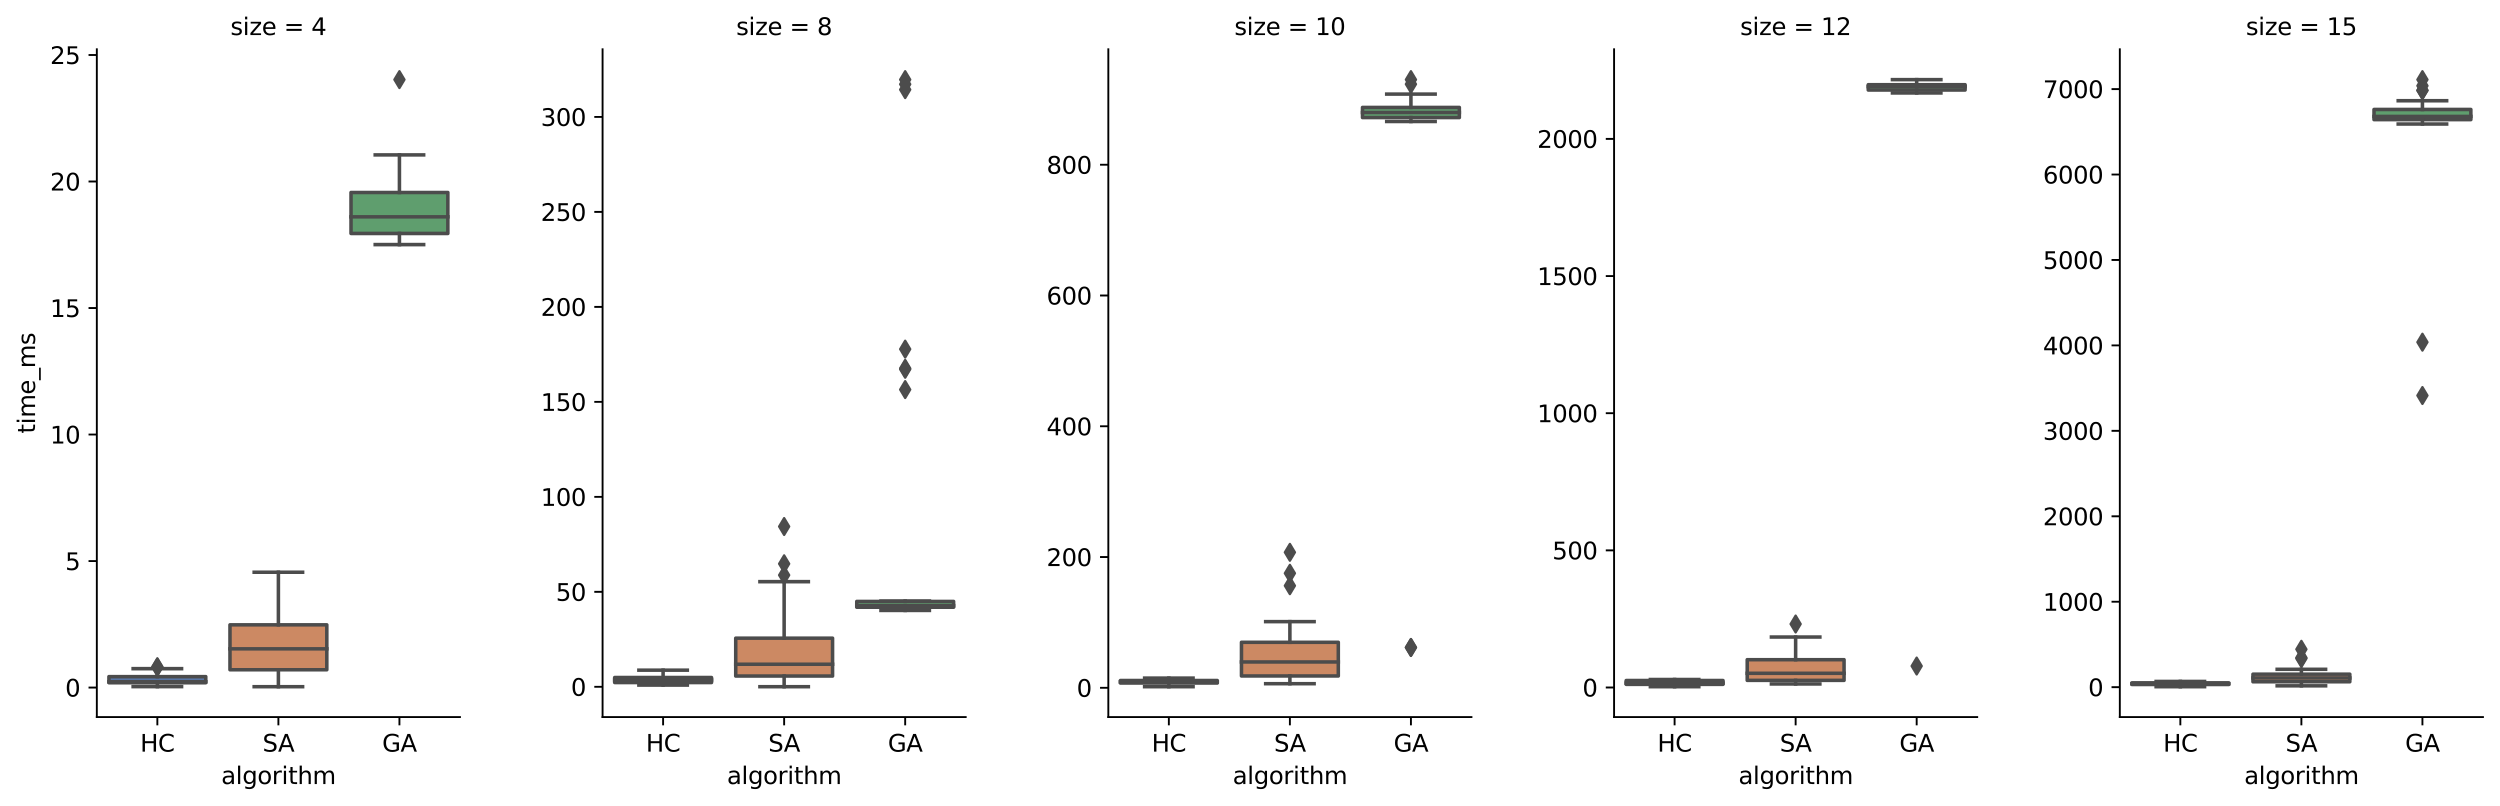 <?xml version="1.0" encoding="utf-8" standalone="no"?>
<!DOCTYPE svg PUBLIC "-//W3C//DTD SVG 1.1//EN"
  "http://www.w3.org/Graphics/SVG/1.1/DTD/svg11.dtd">
<svg xmlns:xlink="http://www.w3.org/1999/xlink" width="1055.483pt" height="340.293pt" viewBox="0 0 1055.483 340.293" xmlns="http://www.w3.org/2000/svg" version="1.1">
 <defs>
  <style type="text/css">*{stroke-linejoin: round; stroke-linecap: butt}</style>
 </defs>
 <g id="figure_1">
  <g id="patch_1">
   <path d="M 0 340.293 
L 1055.483 340.293 
L 1055.483 0 
L 0 0 
z
" style="fill: #ffffff"/>
  </g>
  <g id="axes_1">
   <g id="patch_2">
    <path d="M 40.881 302.737 
L 194.188 302.737 
L 194.188 20.798 
L 40.881 20.798 
z
" style="fill: #ffffff"/>
   </g>
   <g id="patch_3">
    <path d="M 45.991 288.242 
L 86.873 288.242 
L 86.873 285.663 
L 45.991 285.663 
L 45.991 288.242 
z
" clip-path="url(#p04e25e51b3)" style="fill: #5875a4; stroke: #4c4c4c; stroke-width: 1.5; stroke-linejoin: miter"/>
   </g>
   <g id="patch_4">
    <path d="M 97.094 282.771 
L 137.976 282.771 
L 137.976 263.803 
L 97.094 263.803 
L 97.094 282.771 
z
" clip-path="url(#p04e25e51b3)" style="fill: #cc8963; stroke: #4c4c4c; stroke-width: 1.5; stroke-linejoin: miter"/>
   </g>
   <g id="patch_5">
    <path d="M 148.196 98.567 
L 189.078 98.567 
L 189.078 81.264 
L 148.196 81.264 
L 148.196 98.567 
z
" clip-path="url(#p04e25e51b3)" style="fill: #5f9e6e; stroke: #4c4c4c; stroke-width: 1.5; stroke-linejoin: miter"/>
   </g>
   <g id="matplotlib.axis_1">
    <g id="xtick_1">
     <g id="line2d_1">
      <defs>
       <path id="m4a307d9421" d="M 0 0 
L 0 3.5 
" style="stroke: #000000; stroke-width: 0.8"/>
      </defs>
      <g>
       <use xlink:href="#m4a307d9421" x="66.432" y="302.737" style="stroke: #000000; stroke-width: 0.8"/>
      </g>
     </g>
     <g id="text_1">
      <!-- HC -->
      <g transform="translate(59.181 317.336)scale(0.1 -0.1)">
       <defs>
        <path id="DejaVuSans-48" d="M 628 4666 
L 1259 4666 
L 1259 2753 
L 3553 2753 
L 3553 4666 
L 4184 4666 
L 4184 0 
L 3553 0 
L 3553 2222 
L 1259 2222 
L 1259 0 
L 628 0 
L 628 4666 
z
" transform="scale(0.016)"/>
        <path id="DejaVuSans-43" d="M 4122 4306 
L 4122 3641 
Q 3803 3938 3442 4084 
Q 3081 4231 2675 4231 
Q 1875 4231 1450 3742 
Q 1025 3253 1025 2328 
Q 1025 1406 1450 917 
Q 1875 428 2675 428 
Q 3081 428 3442 575 
Q 3803 722 4122 1019 
L 4122 359 
Q 3791 134 3420 21 
Q 3050 -91 2638 -91 
Q 1578 -91 968 557 
Q 359 1206 359 2328 
Q 359 3453 968 4101 
Q 1578 4750 2638 4750 
Q 3056 4750 3426 4639 
Q 3797 4528 4122 4306 
z
" transform="scale(0.016)"/>
       </defs>
       <use xlink:href="#DejaVuSans-48"/>
       <use xlink:href="#DejaVuSans-43" x="75.195"/>
      </g>
     </g>
    </g>
    <g id="xtick_2">
     <g id="line2d_2">
      <g>
       <use xlink:href="#m4a307d9421" x="117.535" y="302.737" style="stroke: #000000; stroke-width: 0.8"/>
      </g>
     </g>
     <g id="text_2">
      <!-- SA -->
      <g transform="translate(110.847 317.336)scale(0.1 -0.1)">
       <defs>
        <path id="DejaVuSans-53" d="M 3425 4513 
L 3425 3897 
Q 3066 4069 2747 4153 
Q 2428 4238 2131 4238 
Q 1616 4238 1336 4038 
Q 1056 3838 1056 3469 
Q 1056 3159 1242 3001 
Q 1428 2844 1947 2747 
L 2328 2669 
Q 3034 2534 3370 2195 
Q 3706 1856 3706 1288 
Q 3706 609 3251 259 
Q 2797 -91 1919 -91 
Q 1588 -91 1214 -16 
Q 841 59 441 206 
L 441 856 
Q 825 641 1194 531 
Q 1563 422 1919 422 
Q 2459 422 2753 634 
Q 3047 847 3047 1241 
Q 3047 1584 2836 1778 
Q 2625 1972 2144 2069 
L 1759 2144 
Q 1053 2284 737 2584 
Q 422 2884 422 3419 
Q 422 4038 858 4394 
Q 1294 4750 2059 4750 
Q 2388 4750 2728 4690 
Q 3069 4631 3425 4513 
z
" transform="scale(0.016)"/>
        <path id="DejaVuSans-41" d="M 2188 4044 
L 1331 1722 
L 3047 1722 
L 2188 4044 
z
M 1831 4666 
L 2547 4666 
L 4325 0 
L 3669 0 
L 3244 1197 
L 1141 1197 
L 716 0 
L 50 0 
L 1831 4666 
z
" transform="scale(0.016)"/>
       </defs>
       <use xlink:href="#DejaVuSans-53"/>
       <use xlink:href="#DejaVuSans-41" x="65.352"/>
      </g>
     </g>
    </g>
    <g id="xtick_3">
     <g id="line2d_3">
      <g>
       <use xlink:href="#m4a307d9421" x="168.637" y="302.737" style="stroke: #000000; stroke-width: 0.8"/>
      </g>
     </g>
     <g id="text_3">
      <!-- GA -->
      <g transform="translate(161.343 317.336)scale(0.1 -0.1)">
       <defs>
        <path id="DejaVuSans-47" d="M 3809 666 
L 3809 1919 
L 2778 1919 
L 2778 2438 
L 4434 2438 
L 4434 434 
Q 4069 175 3628 42 
Q 3188 -91 2688 -91 
Q 1594 -91 976 548 
Q 359 1188 359 2328 
Q 359 3472 976 4111 
Q 1594 4750 2688 4750 
Q 3144 4750 3555 4637 
Q 3966 4525 4313 4306 
L 4313 3634 
Q 3963 3931 3569 4081 
Q 3175 4231 2741 4231 
Q 1884 4231 1454 3753 
Q 1025 3275 1025 2328 
Q 1025 1384 1454 906 
Q 1884 428 2741 428 
Q 3075 428 3337 486 
Q 3600 544 3809 666 
z
" transform="scale(0.016)"/>
       </defs>
       <use xlink:href="#DejaVuSans-47"/>
       <use xlink:href="#DejaVuSans-41" x="77.49"/>
      </g>
     </g>
    </g>
    <g id="text_4">
     <!-- algorithm -->
     <g transform="translate(93.404 331.014)scale(0.1 -0.1)">
      <defs>
       <path id="DejaVuSans-61" d="M 2194 1759 
Q 1497 1759 1228 1600 
Q 959 1441 959 1056 
Q 959 750 1161 570 
Q 1363 391 1709 391 
Q 2188 391 2477 730 
Q 2766 1069 2766 1631 
L 2766 1759 
L 2194 1759 
z
M 3341 1997 
L 3341 0 
L 2766 0 
L 2766 531 
Q 2569 213 2275 61 
Q 1981 -91 1556 -91 
Q 1019 -91 701 211 
Q 384 513 384 1019 
Q 384 1609 779 1909 
Q 1175 2209 1959 2209 
L 2766 2209 
L 2766 2266 
Q 2766 2663 2505 2880 
Q 2244 3097 1772 3097 
Q 1472 3097 1187 3025 
Q 903 2953 641 2809 
L 641 3341 
Q 956 3463 1253 3523 
Q 1550 3584 1831 3584 
Q 2591 3584 2966 3190 
Q 3341 2797 3341 1997 
z
" transform="scale(0.016)"/>
       <path id="DejaVuSans-6c" d="M 603 4863 
L 1178 4863 
L 1178 0 
L 603 0 
L 603 4863 
z
" transform="scale(0.016)"/>
       <path id="DejaVuSans-67" d="M 2906 1791 
Q 2906 2416 2648 2759 
Q 2391 3103 1925 3103 
Q 1463 3103 1205 2759 
Q 947 2416 947 1791 
Q 947 1169 1205 825 
Q 1463 481 1925 481 
Q 2391 481 2648 825 
Q 2906 1169 2906 1791 
z
M 3481 434 
Q 3481 -459 3084 -895 
Q 2688 -1331 1869 -1331 
Q 1566 -1331 1297 -1286 
Q 1028 -1241 775 -1147 
L 775 -588 
Q 1028 -725 1275 -790 
Q 1522 -856 1778 -856 
Q 2344 -856 2625 -561 
Q 2906 -266 2906 331 
L 2906 616 
Q 2728 306 2450 153 
Q 2172 0 1784 0 
Q 1141 0 747 490 
Q 353 981 353 1791 
Q 353 2603 747 3093 
Q 1141 3584 1784 3584 
Q 2172 3584 2450 3431 
Q 2728 3278 2906 2969 
L 2906 3500 
L 3481 3500 
L 3481 434 
z
" transform="scale(0.016)"/>
       <path id="DejaVuSans-6f" d="M 1959 3097 
Q 1497 3097 1228 2736 
Q 959 2375 959 1747 
Q 959 1119 1226 758 
Q 1494 397 1959 397 
Q 2419 397 2687 759 
Q 2956 1122 2956 1747 
Q 2956 2369 2687 2733 
Q 2419 3097 1959 3097 
z
M 1959 3584 
Q 2709 3584 3137 3096 
Q 3566 2609 3566 1747 
Q 3566 888 3137 398 
Q 2709 -91 1959 -91 
Q 1206 -91 779 398 
Q 353 888 353 1747 
Q 353 2609 779 3096 
Q 1206 3584 1959 3584 
z
" transform="scale(0.016)"/>
       <path id="DejaVuSans-72" d="M 2631 2963 
Q 2534 3019 2420 3045 
Q 2306 3072 2169 3072 
Q 1681 3072 1420 2755 
Q 1159 2438 1159 1844 
L 1159 0 
L 581 0 
L 581 3500 
L 1159 3500 
L 1159 2956 
Q 1341 3275 1631 3429 
Q 1922 3584 2338 3584 
Q 2397 3584 2469 3576 
Q 2541 3569 2628 3553 
L 2631 2963 
z
" transform="scale(0.016)"/>
       <path id="DejaVuSans-69" d="M 603 3500 
L 1178 3500 
L 1178 0 
L 603 0 
L 603 3500 
z
M 603 4863 
L 1178 4863 
L 1178 4134 
L 603 4134 
L 603 4863 
z
" transform="scale(0.016)"/>
       <path id="DejaVuSans-74" d="M 1172 4494 
L 1172 3500 
L 2356 3500 
L 2356 3053 
L 1172 3053 
L 1172 1153 
Q 1172 725 1289 603 
Q 1406 481 1766 481 
L 2356 481 
L 2356 0 
L 1766 0 
Q 1100 0 847 248 
Q 594 497 594 1153 
L 594 3053 
L 172 3053 
L 172 3500 
L 594 3500 
L 594 4494 
L 1172 4494 
z
" transform="scale(0.016)"/>
       <path id="DejaVuSans-68" d="M 3513 2113 
L 3513 0 
L 2938 0 
L 2938 2094 
Q 2938 2591 2744 2837 
Q 2550 3084 2163 3084 
Q 1697 3084 1428 2787 
Q 1159 2491 1159 1978 
L 1159 0 
L 581 0 
L 581 4863 
L 1159 4863 
L 1159 2956 
Q 1366 3272 1645 3428 
Q 1925 3584 2291 3584 
Q 2894 3584 3203 3211 
Q 3513 2838 3513 2113 
z
" transform="scale(0.016)"/>
       <path id="DejaVuSans-6d" d="M 3328 2828 
Q 3544 3216 3844 3400 
Q 4144 3584 4550 3584 
Q 5097 3584 5394 3201 
Q 5691 2819 5691 2113 
L 5691 0 
L 5113 0 
L 5113 2094 
Q 5113 2597 4934 2840 
Q 4756 3084 4391 3084 
Q 3944 3084 3684 2787 
Q 3425 2491 3425 1978 
L 3425 0 
L 2847 0 
L 2847 2094 
Q 2847 2600 2669 2842 
Q 2491 3084 2119 3084 
Q 1678 3084 1418 2786 
Q 1159 2488 1159 1978 
L 1159 0 
L 581 0 
L 581 3500 
L 1159 3500 
L 1159 2956 
Q 1356 3278 1631 3431 
Q 1906 3584 2284 3584 
Q 2666 3584 2933 3390 
Q 3200 3197 3328 2828 
z
" transform="scale(0.016)"/>
      </defs>
      <use xlink:href="#DejaVuSans-61"/>
      <use xlink:href="#DejaVuSans-6c" x="61.279"/>
      <use xlink:href="#DejaVuSans-67" x="89.062"/>
      <use xlink:href="#DejaVuSans-6f" x="152.539"/>
      <use xlink:href="#DejaVuSans-72" x="213.721"/>
      <use xlink:href="#DejaVuSans-69" x="254.834"/>
      <use xlink:href="#DejaVuSans-74" x="282.617"/>
      <use xlink:href="#DejaVuSans-68" x="321.826"/>
      <use xlink:href="#DejaVuSans-6d" x="385.205"/>
     </g>
    </g>
   </g>
   <g id="matplotlib.axis_2">
    <g id="ytick_1">
     <g id="line2d_4">
      <defs>
       <path id="m617f94c089" d="M 0 0 
L -3.5 0 
" style="stroke: #000000; stroke-width: 0.8"/>
      </defs>
      <g>
       <use xlink:href="#m617f94c089" x="40.881" y="290.29" style="stroke: #000000; stroke-width: 0.8"/>
      </g>
     </g>
     <g id="text_5">
      <!-- 0 -->
      <g transform="translate(27.519 294.09)scale(0.1 -0.1)">
       <defs>
        <path id="DejaVuSans-30" d="M 2034 4250 
Q 1547 4250 1301 3770 
Q 1056 3291 1056 2328 
Q 1056 1369 1301 889 
Q 1547 409 2034 409 
Q 2525 409 2770 889 
Q 3016 1369 3016 2328 
Q 3016 3291 2770 3770 
Q 2525 4250 2034 4250 
z
M 2034 4750 
Q 2819 4750 3233 4129 
Q 3647 3509 3647 2328 
Q 3647 1150 3233 529 
Q 2819 -91 2034 -91 
Q 1250 -91 836 529 
Q 422 1150 422 2328 
Q 422 3509 836 4129 
Q 1250 4750 2034 4750 
z
" transform="scale(0.016)"/>
       </defs>
       <use xlink:href="#DejaVuSans-30"/>
      </g>
     </g>
    </g>
    <g id="ytick_2">
     <g id="line2d_5">
      <g>
       <use xlink:href="#m617f94c089" x="40.881" y="236.877" style="stroke: #000000; stroke-width: 0.8"/>
      </g>
     </g>
     <g id="text_6">
      <!-- 5 -->
      <g transform="translate(27.519 240.676)scale(0.1 -0.1)">
       <defs>
        <path id="DejaVuSans-35" d="M 691 4666 
L 3169 4666 
L 3169 4134 
L 1269 4134 
L 1269 2991 
Q 1406 3038 1543 3061 
Q 1681 3084 1819 3084 
Q 2600 3084 3056 2656 
Q 3513 2228 3513 1497 
Q 3513 744 3044 326 
Q 2575 -91 1722 -91 
Q 1428 -91 1123 -41 
Q 819 9 494 109 
L 494 744 
Q 775 591 1075 516 
Q 1375 441 1709 441 
Q 2250 441 2565 725 
Q 2881 1009 2881 1497 
Q 2881 1984 2565 2268 
Q 2250 2553 1709 2553 
Q 1456 2553 1204 2497 
Q 953 2441 691 2322 
L 691 4666 
z
" transform="scale(0.016)"/>
       </defs>
       <use xlink:href="#DejaVuSans-35"/>
      </g>
     </g>
    </g>
    <g id="ytick_3">
     <g id="line2d_6">
      <g>
       <use xlink:href="#m617f94c089" x="40.881" y="183.463" style="stroke: #000000; stroke-width: 0.8"/>
      </g>
     </g>
     <g id="text_7">
      <!-- 10 -->
      <g transform="translate(21.156 187.262)scale(0.1 -0.1)">
       <defs>
        <path id="DejaVuSans-31" d="M 794 531 
L 1825 531 
L 1825 4091 
L 703 3866 
L 703 4441 
L 1819 4666 
L 2450 4666 
L 2450 531 
L 3481 531 
L 3481 0 
L 794 0 
L 794 531 
z
" transform="scale(0.016)"/>
       </defs>
       <use xlink:href="#DejaVuSans-31"/>
       <use xlink:href="#DejaVuSans-30" x="63.623"/>
      </g>
     </g>
    </g>
    <g id="ytick_4">
     <g id="line2d_7">
      <g>
       <use xlink:href="#m617f94c089" x="40.881" y="130.049" style="stroke: #000000; stroke-width: 0.8"/>
      </g>
     </g>
     <g id="text_8">
      <!-- 15 -->
      <g transform="translate(21.156 133.848)scale(0.1 -0.1)">
       <use xlink:href="#DejaVuSans-31"/>
       <use xlink:href="#DejaVuSans-35" x="63.623"/>
      </g>
     </g>
    </g>
    <g id="ytick_5">
     <g id="line2d_8">
      <g>
       <use xlink:href="#m617f94c089" x="40.881" y="76.635" style="stroke: #000000; stroke-width: 0.8"/>
      </g>
     </g>
     <g id="text_9">
      <!-- 20 -->
      <g transform="translate(21.156 80.434)scale(0.1 -0.1)">
       <defs>
        <path id="DejaVuSans-32" d="M 1228 531 
L 3431 531 
L 3431 0 
L 469 0 
L 469 531 
Q 828 903 1448 1529 
Q 2069 2156 2228 2338 
Q 2531 2678 2651 2914 
Q 2772 3150 2772 3378 
Q 2772 3750 2511 3984 
Q 2250 4219 1831 4219 
Q 1534 4219 1204 4116 
Q 875 4013 500 3803 
L 500 4441 
Q 881 4594 1212 4672 
Q 1544 4750 1819 4750 
Q 2544 4750 2975 4387 
Q 3406 4025 3406 3419 
Q 3406 3131 3298 2873 
Q 3191 2616 2906 2266 
Q 2828 2175 2409 1742 
Q 1991 1309 1228 531 
z
" transform="scale(0.016)"/>
       </defs>
       <use xlink:href="#DejaVuSans-32"/>
       <use xlink:href="#DejaVuSans-30" x="63.623"/>
      </g>
     </g>
    </g>
    <g id="ytick_6">
     <g id="line2d_9">
      <g>
       <use xlink:href="#m617f94c089" x="40.881" y="23.221" style="stroke: #000000; stroke-width: 0.8"/>
      </g>
     </g>
     <g id="text_10">
      <!-- 25 -->
      <g transform="translate(21.156 27.021)scale(0.1 -0.1)">
       <use xlink:href="#DejaVuSans-32"/>
       <use xlink:href="#DejaVuSans-35" x="63.623"/>
      </g>
     </g>
    </g>
    <g id="text_11">
     <!-- time_ms -->
     <g transform="translate(14.798 183.039)rotate(-90)scale(0.1 -0.1)">
      <defs>
       <path id="DejaVuSans-65" d="M 3597 1894 
L 3597 1613 
L 953 1613 
Q 991 1019 1311 708 
Q 1631 397 2203 397 
Q 2534 397 2845 478 
Q 3156 559 3463 722 
L 3463 178 
Q 3153 47 2828 -22 
Q 2503 -91 2169 -91 
Q 1331 -91 842 396 
Q 353 884 353 1716 
Q 353 2575 817 3079 
Q 1281 3584 2069 3584 
Q 2775 3584 3186 3129 
Q 3597 2675 3597 1894 
z
M 3022 2063 
Q 3016 2534 2758 2815 
Q 2500 3097 2075 3097 
Q 1594 3097 1305 2825 
Q 1016 2553 972 2059 
L 3022 2063 
z
" transform="scale(0.016)"/>
       <path id="DejaVuSans-5f" d="M 3263 -1063 
L 3263 -1509 
L -63 -1509 
L -63 -1063 
L 3263 -1063 
z
" transform="scale(0.016)"/>
       <path id="DejaVuSans-73" d="M 2834 3397 
L 2834 2853 
Q 2591 2978 2328 3040 
Q 2066 3103 1784 3103 
Q 1356 3103 1142 2972 
Q 928 2841 928 2578 
Q 928 2378 1081 2264 
Q 1234 2150 1697 2047 
L 1894 2003 
Q 2506 1872 2764 1633 
Q 3022 1394 3022 966 
Q 3022 478 2636 193 
Q 2250 -91 1575 -91 
Q 1294 -91 989 -36 
Q 684 19 347 128 
L 347 722 
Q 666 556 975 473 
Q 1284 391 1588 391 
Q 1994 391 2212 530 
Q 2431 669 2431 922 
Q 2431 1156 2273 1281 
Q 2116 1406 1581 1522 
L 1381 1569 
Q 847 1681 609 1914 
Q 372 2147 372 2553 
Q 372 3047 722 3315 
Q 1072 3584 1716 3584 
Q 2034 3584 2315 3537 
Q 2597 3491 2834 3397 
z
" transform="scale(0.016)"/>
      </defs>
      <use xlink:href="#DejaVuSans-74"/>
      <use xlink:href="#DejaVuSans-69" x="39.209"/>
      <use xlink:href="#DejaVuSans-6d" x="66.992"/>
      <use xlink:href="#DejaVuSans-65" x="164.404"/>
      <use xlink:href="#DejaVuSans-5f" x="225.928"/>
      <use xlink:href="#DejaVuSans-6d" x="275.928"/>
      <use xlink:href="#DejaVuSans-73" x="373.34"/>
     </g>
    </g>
   </g>
   <g id="line2d_10">
    <path d="M 66.432 288.242 
L 66.432 289.881 
" clip-path="url(#p04e25e51b3)" style="fill: none; stroke: #4c4c4c; stroke-width: 1.5; stroke-linecap: square"/>
   </g>
   <g id="line2d_11">
    <path d="M 66.432 285.663 
L 66.432 282.31 
" clip-path="url(#p04e25e51b3)" style="fill: none; stroke: #4c4c4c; stroke-width: 1.5; stroke-linecap: square"/>
   </g>
   <g id="line2d_12">
    <path d="M 56.212 289.881 
L 76.653 289.881 
" clip-path="url(#p04e25e51b3)" style="fill: none; stroke: #4c4c4c; stroke-width: 1.5; stroke-linecap: square"/>
   </g>
   <g id="line2d_13">
    <path d="M 56.212 282.31 
L 76.653 282.31 
" clip-path="url(#p04e25e51b3)" style="fill: none; stroke: #4c4c4c; stroke-width: 1.5; stroke-linecap: square"/>
   </g>
   <g id="line2d_14">
    <defs>
     <path id="m364dc4059c" d="M -0 3.536 
L 2.121 0 
L -0 -3.536 
L -2.121 -0 
z
" style="stroke: #4c4c4c; stroke-linejoin: miter"/>
    </defs>
    <g clip-path="url(#p04e25e51b3)">
     <use xlink:href="#m364dc4059c" x="66.432" y="281.691" style="fill: #4c4c4c; stroke: #4c4c4c; stroke-linejoin: miter"/>
     <use xlink:href="#m364dc4059c" x="66.432" y="281.483" style="fill: #4c4c4c; stroke: #4c4c4c; stroke-linejoin: miter"/>
    </g>
   </g>
   <g id="line2d_15">
    <path d="M 117.535 282.771 
L 117.535 289.922 
" clip-path="url(#p04e25e51b3)" style="fill: none; stroke: #4c4c4c; stroke-width: 1.5; stroke-linecap: square"/>
   </g>
   <g id="line2d_16">
    <path d="M 117.535 263.803 
L 117.535 241.599 
" clip-path="url(#p04e25e51b3)" style="fill: none; stroke: #4c4c4c; stroke-width: 1.5; stroke-linecap: square"/>
   </g>
   <g id="line2d_17">
    <path d="M 107.314 289.922 
L 127.755 289.922 
" clip-path="url(#p04e25e51b3)" style="fill: none; stroke: #4c4c4c; stroke-width: 1.5; stroke-linecap: square"/>
   </g>
   <g id="line2d_18">
    <path d="M 107.314 241.599 
L 127.755 241.599 
" clip-path="url(#p04e25e51b3)" style="fill: none; stroke: #4c4c4c; stroke-width: 1.5; stroke-linecap: square"/>
   </g>
   <g id="line2d_19"/>
   <g id="line2d_20">
    <path d="M 168.637 98.567 
L 168.637 103.273 
" clip-path="url(#p04e25e51b3)" style="fill: none; stroke: #4c4c4c; stroke-width: 1.5; stroke-linecap: square"/>
   </g>
   <g id="line2d_21">
    <path d="M 168.637 81.264 
L 168.637 65.406 
" clip-path="url(#p04e25e51b3)" style="fill: none; stroke: #4c4c4c; stroke-width: 1.5; stroke-linecap: square"/>
   </g>
   <g id="line2d_22">
    <path d="M 158.417 103.273 
L 178.858 103.273 
" clip-path="url(#p04e25e51b3)" style="fill: none; stroke: #4c4c4c; stroke-width: 1.5; stroke-linecap: square"/>
   </g>
   <g id="line2d_23">
    <path d="M 158.417 65.406 
L 178.858 65.406 
" clip-path="url(#p04e25e51b3)" style="fill: none; stroke: #4c4c4c; stroke-width: 1.5; stroke-linecap: square"/>
   </g>
   <g id="line2d_24">
    <g clip-path="url(#p04e25e51b3)">
     <use xlink:href="#m364dc4059c" x="168.637" y="33.614" style="fill: #4c4c4c; stroke: #4c4c4c; stroke-linejoin: miter"/>
    </g>
   </g>
   <g id="line2d_25">
    <path d="M 45.991 287.841 
L 86.873 287.841 
" clip-path="url(#p04e25e51b3)" style="fill: none; stroke: #4c4c4c; stroke-width: 1.5; stroke-linecap: square"/>
   </g>
   <g id="line2d_26">
    <path d="M 97.094 273.93 
L 137.976 273.93 
" clip-path="url(#p04e25e51b3)" style="fill: none; stroke: #4c4c4c; stroke-width: 1.5; stroke-linecap: square"/>
   </g>
   <g id="line2d_27">
    <path d="M 148.196 91.546 
L 189.078 91.546 
" clip-path="url(#p04e25e51b3)" style="fill: none; stroke: #4c4c4c; stroke-width: 1.5; stroke-linecap: square"/>
   </g>
   <g id="patch_6">
    <path d="M 40.881 302.737 
L 40.881 20.798 
" style="fill: none; stroke: #000000; stroke-width: 0.8; stroke-linejoin: miter; stroke-linecap: square"/>
   </g>
   <g id="patch_7">
    <path d="M 40.881 302.737 
L 194.188 302.737 
" style="fill: none; stroke: #000000; stroke-width: 0.8; stroke-linejoin: miter; stroke-linecap: square"/>
   </g>
   <g id="text_12">
    <!-- size = 4 -->
    <g transform="translate(97.291 14.798)scale(0.1 -0.1)">
     <defs>
      <path id="DejaVuSans-7a" d="M 353 3500 
L 3084 3500 
L 3084 2975 
L 922 459 
L 3084 459 
L 3084 0 
L 275 0 
L 275 525 
L 2438 3041 
L 353 3041 
L 353 3500 
z
" transform="scale(0.016)"/>
      <path id="DejaVuSans-20" transform="scale(0.016)"/>
      <path id="DejaVuSans-3d" d="M 678 2906 
L 4684 2906 
L 4684 2381 
L 678 2381 
L 678 2906 
z
M 678 1631 
L 4684 1631 
L 4684 1100 
L 678 1100 
L 678 1631 
z
" transform="scale(0.016)"/>
      <path id="DejaVuSans-34" d="M 2419 4116 
L 825 1625 
L 2419 1625 
L 2419 4116 
z
M 2253 4666 
L 3047 4666 
L 3047 1625 
L 3713 1625 
L 3713 1100 
L 3047 1100 
L 3047 0 
L 2419 0 
L 2419 1100 
L 313 1100 
L 313 1709 
L 2253 4666 
z
" transform="scale(0.016)"/>
     </defs>
     <use xlink:href="#DejaVuSans-73"/>
     <use xlink:href="#DejaVuSans-69" x="52.1"/>
     <use xlink:href="#DejaVuSans-7a" x="79.883"/>
     <use xlink:href="#DejaVuSans-65" x="132.373"/>
     <use xlink:href="#DejaVuSans-20" x="193.896"/>
     <use xlink:href="#DejaVuSans-3d" x="225.684"/>
     <use xlink:href="#DejaVuSans-20" x="309.473"/>
     <use xlink:href="#DejaVuSans-34" x="341.26"/>
    </g>
   </g>
  </g>
  <g id="axes_2">
   <g id="patch_8">
    <path d="M 254.405 302.737 
L 407.712 302.737 
L 407.712 20.798 
L 254.405 20.798 
z
" style="fill: #ffffff"/>
   </g>
   <g id="patch_9">
    <path d="M 259.515 288.16 
L 300.397 288.16 
L 300.397 286.049 
L 259.515 286.049 
L 259.515 288.16 
z
" clip-path="url(#p56a517e144)" style="fill: #5875a4; stroke: #4c4c4c; stroke-width: 1.5; stroke-linejoin: miter"/>
   </g>
   <g id="patch_10">
    <path d="M 310.618 285.425 
L 351.499 285.425 
L 351.499 269.437 
L 310.618 269.437 
L 310.618 285.425 
z
" clip-path="url(#p56a517e144)" style="fill: #cc8963; stroke: #4c4c4c; stroke-width: 1.5; stroke-linejoin: miter"/>
   </g>
   <g id="patch_11">
    <path d="M 361.72 256.371 
L 402.602 256.371 
L 402.602 253.919 
L 361.72 253.919 
L 361.72 256.371 
z
" clip-path="url(#p56a517e144)" style="fill: #5f9e6e; stroke: #4c4c4c; stroke-width: 1.5; stroke-linejoin: miter"/>
   </g>
   <g id="matplotlib.axis_3">
    <g id="xtick_4">
     <g id="line2d_28">
      <g>
       <use xlink:href="#m4a307d9421" x="279.956" y="302.737" style="stroke: #000000; stroke-width: 0.8"/>
      </g>
     </g>
     <g id="text_13">
      <!-- HC -->
      <g transform="translate(272.705 317.336)scale(0.1 -0.1)">
       <use xlink:href="#DejaVuSans-48"/>
       <use xlink:href="#DejaVuSans-43" x="75.195"/>
      </g>
     </g>
    </g>
    <g id="xtick_5">
     <g id="line2d_29">
      <g>
       <use xlink:href="#m4a307d9421" x="331.059" y="302.737" style="stroke: #000000; stroke-width: 0.8"/>
      </g>
     </g>
     <g id="text_14">
      <!-- SA -->
      <g transform="translate(324.37 317.336)scale(0.1 -0.1)">
       <use xlink:href="#DejaVuSans-53"/>
       <use xlink:href="#DejaVuSans-41" x="65.352"/>
      </g>
     </g>
    </g>
    <g id="xtick_6">
     <g id="line2d_30">
      <g>
       <use xlink:href="#m4a307d9421" x="382.161" y="302.737" style="stroke: #000000; stroke-width: 0.8"/>
      </g>
     </g>
     <g id="text_15">
      <!-- GA -->
      <g transform="translate(374.866 317.336)scale(0.1 -0.1)">
       <use xlink:href="#DejaVuSans-47"/>
       <use xlink:href="#DejaVuSans-41" x="77.49"/>
      </g>
     </g>
    </g>
    <g id="text_16">
     <!-- algorithm -->
     <g transform="translate(306.928 331.014)scale(0.1 -0.1)">
      <use xlink:href="#DejaVuSans-61"/>
      <use xlink:href="#DejaVuSans-6c" x="61.279"/>
      <use xlink:href="#DejaVuSans-67" x="89.062"/>
      <use xlink:href="#DejaVuSans-6f" x="152.539"/>
      <use xlink:href="#DejaVuSans-72" x="213.721"/>
      <use xlink:href="#DejaVuSans-69" x="254.834"/>
      <use xlink:href="#DejaVuSans-74" x="282.617"/>
      <use xlink:href="#DejaVuSans-68" x="321.826"/>
      <use xlink:href="#DejaVuSans-6d" x="385.205"/>
     </g>
    </g>
   </g>
   <g id="matplotlib.axis_4">
    <g id="ytick_7">
     <g id="line2d_31">
      <g>
       <use xlink:href="#m617f94c089" x="254.405" y="289.968" style="stroke: #000000; stroke-width: 0.8"/>
      </g>
     </g>
     <g id="text_17">
      <!-- 0 -->
      <g transform="translate(241.042 293.768)scale(0.1 -0.1)">
       <use xlink:href="#DejaVuSans-30"/>
      </g>
     </g>
    </g>
    <g id="ytick_8">
     <g id="line2d_32">
      <g>
       <use xlink:href="#m617f94c089" x="254.405" y="249.868" style="stroke: #000000; stroke-width: 0.8"/>
      </g>
     </g>
     <g id="text_18">
      <!-- 50 -->
      <g transform="translate(234.68 253.667)scale(0.1 -0.1)">
       <use xlink:href="#DejaVuSans-35"/>
       <use xlink:href="#DejaVuSans-30" x="63.623"/>
      </g>
     </g>
    </g>
    <g id="ytick_9">
     <g id="line2d_33">
      <g>
       <use xlink:href="#m617f94c089" x="254.405" y="209.767" style="stroke: #000000; stroke-width: 0.8"/>
      </g>
     </g>
     <g id="text_19">
      <!-- 100 -->
      <g transform="translate(228.317 213.566)scale(0.1 -0.1)">
       <use xlink:href="#DejaVuSans-31"/>
       <use xlink:href="#DejaVuSans-30" x="63.623"/>
       <use xlink:href="#DejaVuSans-30" x="127.246"/>
      </g>
     </g>
    </g>
    <g id="ytick_10">
     <g id="line2d_34">
      <g>
       <use xlink:href="#m617f94c089" x="254.405" y="169.666" style="stroke: #000000; stroke-width: 0.8"/>
      </g>
     </g>
     <g id="text_20">
      <!-- 150 -->
      <g transform="translate(228.317 173.466)scale(0.1 -0.1)">
       <use xlink:href="#DejaVuSans-31"/>
       <use xlink:href="#DejaVuSans-35" x="63.623"/>
       <use xlink:href="#DejaVuSans-30" x="127.246"/>
      </g>
     </g>
    </g>
    <g id="ytick_11">
     <g id="line2d_35">
      <g>
       <use xlink:href="#m617f94c089" x="254.405" y="129.566" style="stroke: #000000; stroke-width: 0.8"/>
      </g>
     </g>
     <g id="text_21">
      <!-- 200 -->
      <g transform="translate(228.317 133.365)scale(0.1 -0.1)">
       <use xlink:href="#DejaVuSans-32"/>
       <use xlink:href="#DejaVuSans-30" x="63.623"/>
       <use xlink:href="#DejaVuSans-30" x="127.246"/>
      </g>
     </g>
    </g>
    <g id="ytick_12">
     <g id="line2d_36">
      <g>
       <use xlink:href="#m617f94c089" x="254.405" y="89.465" style="stroke: #000000; stroke-width: 0.8"/>
      </g>
     </g>
     <g id="text_22">
      <!-- 250 -->
      <g transform="translate(228.317 93.264)scale(0.1 -0.1)">
       <use xlink:href="#DejaVuSans-32"/>
       <use xlink:href="#DejaVuSans-35" x="63.623"/>
       <use xlink:href="#DejaVuSans-30" x="127.246"/>
      </g>
     </g>
    </g>
    <g id="ytick_13">
     <g id="line2d_37">
      <g>
       <use xlink:href="#m617f94c089" x="254.405" y="49.364" style="stroke: #000000; stroke-width: 0.8"/>
      </g>
     </g>
     <g id="text_23">
      <!-- 300 -->
      <g transform="translate(228.317 53.164)scale(0.1 -0.1)">
       <defs>
        <path id="DejaVuSans-33" d="M 2597 2516 
Q 3050 2419 3304 2112 
Q 3559 1806 3559 1356 
Q 3559 666 3084 287 
Q 2609 -91 1734 -91 
Q 1441 -91 1130 -33 
Q 819 25 488 141 
L 488 750 
Q 750 597 1062 519 
Q 1375 441 1716 441 
Q 2309 441 2620 675 
Q 2931 909 2931 1356 
Q 2931 1769 2642 2001 
Q 2353 2234 1838 2234 
L 1294 2234 
L 1294 2753 
L 1863 2753 
Q 2328 2753 2575 2939 
Q 2822 3125 2822 3475 
Q 2822 3834 2567 4026 
Q 2313 4219 1838 4219 
Q 1578 4219 1281 4162 
Q 984 4106 628 3988 
L 628 4550 
Q 988 4650 1302 4700 
Q 1616 4750 1894 4750 
Q 2613 4750 3031 4423 
Q 3450 4097 3450 3541 
Q 3450 3153 3228 2886 
Q 3006 2619 2597 2516 
z
" transform="scale(0.016)"/>
       </defs>
       <use xlink:href="#DejaVuSans-33"/>
       <use xlink:href="#DejaVuSans-30" x="63.623"/>
       <use xlink:href="#DejaVuSans-30" x="127.246"/>
      </g>
     </g>
    </g>
   </g>
   <g id="line2d_38">
    <path d="M 279.956 288.16 
L 279.956 289.241 
" clip-path="url(#p56a517e144)" style="fill: none; stroke: #4c4c4c; stroke-width: 1.5; stroke-linecap: square"/>
   </g>
   <g id="line2d_39">
    <path d="M 279.956 286.049 
L 279.956 282.946 
" clip-path="url(#p56a517e144)" style="fill: none; stroke: #4c4c4c; stroke-width: 1.5; stroke-linecap: square"/>
   </g>
   <g id="line2d_40">
    <path d="M 269.736 289.241 
L 290.177 289.241 
" clip-path="url(#p56a517e144)" style="fill: none; stroke: #4c4c4c; stroke-width: 1.5; stroke-linecap: square"/>
   </g>
   <g id="line2d_41">
    <path d="M 269.736 282.946 
L 290.177 282.946 
" clip-path="url(#p56a517e144)" style="fill: none; stroke: #4c4c4c; stroke-width: 1.5; stroke-linecap: square"/>
   </g>
   <g id="line2d_42"/>
   <g id="line2d_43">
    <path d="M 331.059 285.425 
L 331.059 289.922 
" clip-path="url(#p56a517e144)" style="fill: none; stroke: #4c4c4c; stroke-width: 1.5; stroke-linecap: square"/>
   </g>
   <g id="line2d_44">
    <path d="M 331.059 269.437 
L 331.059 245.574 
" clip-path="url(#p56a517e144)" style="fill: none; stroke: #4c4c4c; stroke-width: 1.5; stroke-linecap: square"/>
   </g>
   <g id="line2d_45">
    <path d="M 320.838 289.922 
L 341.279 289.922 
" clip-path="url(#p56a517e144)" style="fill: none; stroke: #4c4c4c; stroke-width: 1.5; stroke-linecap: square"/>
   </g>
   <g id="line2d_46">
    <path d="M 320.838 245.574 
L 341.279 245.574 
" clip-path="url(#p56a517e144)" style="fill: none; stroke: #4c4c4c; stroke-width: 1.5; stroke-linecap: square"/>
   </g>
   <g id="line2d_47">
    <g clip-path="url(#p56a517e144)">
     <use xlink:href="#m364dc4059c" x="331.059" y="222.289" style="fill: #4c4c4c; stroke: #4c4c4c; stroke-linejoin: miter"/>
     <use xlink:href="#m364dc4059c" x="331.059" y="238.024" style="fill: #4c4c4c; stroke: #4c4c4c; stroke-linejoin: miter"/>
     <use xlink:href="#m364dc4059c" x="331.059" y="242.81" style="fill: #4c4c4c; stroke: #4c4c4c; stroke-linejoin: miter"/>
    </g>
   </g>
   <g id="line2d_48">
    <path d="M 382.161 256.371 
L 382.161 257.728 
" clip-path="url(#p56a517e144)" style="fill: none; stroke: #4c4c4c; stroke-width: 1.5; stroke-linecap: square"/>
   </g>
   <g id="line2d_49">
    <path d="M 382.161 253.919 
L 382.161 253.743 
" clip-path="url(#p56a517e144)" style="fill: none; stroke: #4c4c4c; stroke-width: 1.5; stroke-linecap: square"/>
   </g>
   <g id="line2d_50">
    <path d="M 371.94 257.728 
L 392.381 257.728 
" clip-path="url(#p56a517e144)" style="fill: none; stroke: #4c4c4c; stroke-width: 1.5; stroke-linecap: square"/>
   </g>
   <g id="line2d_51">
    <path d="M 371.94 253.743 
L 392.381 253.743 
" clip-path="url(#p56a517e144)" style="fill: none; stroke: #4c4c4c; stroke-width: 1.5; stroke-linecap: square"/>
   </g>
   <g id="line2d_52">
    <g clip-path="url(#p56a517e144)">
     <use xlink:href="#m364dc4059c" x="382.161" y="37.841" style="fill: #4c4c4c; stroke: #4c4c4c; stroke-linejoin: miter"/>
     <use xlink:href="#m364dc4059c" x="382.161" y="33.614" style="fill: #4c4c4c; stroke: #4c4c4c; stroke-linejoin: miter"/>
     <use xlink:href="#m364dc4059c" x="382.161" y="35.566" style="fill: #4c4c4c; stroke: #4c4c4c; stroke-linejoin: miter"/>
     <use xlink:href="#m364dc4059c" x="382.161" y="155.51" style="fill: #4c4c4c; stroke: #4c4c4c; stroke-linejoin: miter"/>
     <use xlink:href="#m364dc4059c" x="382.161" y="147.398" style="fill: #4c4c4c; stroke: #4c4c4c; stroke-linejoin: miter"/>
     <use xlink:href="#m364dc4059c" x="382.161" y="155.906" style="fill: #4c4c4c; stroke: #4c4c4c; stroke-linejoin: miter"/>
     <use xlink:href="#m364dc4059c" x="382.161" y="164.475" style="fill: #4c4c4c; stroke: #4c4c4c; stroke-linejoin: miter"/>
    </g>
   </g>
   <g id="line2d_53">
    <path d="M 259.515 287.08 
L 300.397 287.08 
" clip-path="url(#p56a517e144)" style="fill: none; stroke: #4c4c4c; stroke-width: 1.5; stroke-linecap: square"/>
   </g>
   <g id="line2d_54">
    <path d="M 310.618 280.438 
L 351.499 280.438 
" clip-path="url(#p56a517e144)" style="fill: none; stroke: #4c4c4c; stroke-width: 1.5; stroke-linecap: square"/>
   </g>
   <g id="line2d_55">
    <path d="M 361.72 255.707 
L 402.602 255.707 
" clip-path="url(#p56a517e144)" style="fill: none; stroke: #4c4c4c; stroke-width: 1.5; stroke-linecap: square"/>
   </g>
   <g id="patch_12">
    <path d="M 254.405 302.737 
L 254.405 20.798 
" style="fill: none; stroke: #000000; stroke-width: 0.8; stroke-linejoin: miter; stroke-linecap: square"/>
   </g>
   <g id="patch_13">
    <path d="M 254.405 302.737 
L 407.712 302.737 
" style="fill: none; stroke: #000000; stroke-width: 0.8; stroke-linejoin: miter; stroke-linecap: square"/>
   </g>
   <g id="text_24">
    <!-- size = 8 -->
    <g transform="translate(310.815 14.798)scale(0.1 -0.1)">
     <defs>
      <path id="DejaVuSans-38" d="M 2034 2216 
Q 1584 2216 1326 1975 
Q 1069 1734 1069 1313 
Q 1069 891 1326 650 
Q 1584 409 2034 409 
Q 2484 409 2743 651 
Q 3003 894 3003 1313 
Q 3003 1734 2745 1975 
Q 2488 2216 2034 2216 
z
M 1403 2484 
Q 997 2584 770 2862 
Q 544 3141 544 3541 
Q 544 4100 942 4425 
Q 1341 4750 2034 4750 
Q 2731 4750 3128 4425 
Q 3525 4100 3525 3541 
Q 3525 3141 3298 2862 
Q 3072 2584 2669 2484 
Q 3125 2378 3379 2068 
Q 3634 1759 3634 1313 
Q 3634 634 3220 271 
Q 2806 -91 2034 -91 
Q 1263 -91 848 271 
Q 434 634 434 1313 
Q 434 1759 690 2068 
Q 947 2378 1403 2484 
z
M 1172 3481 
Q 1172 3119 1398 2916 
Q 1625 2713 2034 2713 
Q 2441 2713 2670 2916 
Q 2900 3119 2900 3481 
Q 2900 3844 2670 4047 
Q 2441 4250 2034 4250 
Q 1625 4250 1398 4047 
Q 1172 3844 1172 3481 
z
" transform="scale(0.016)"/>
     </defs>
     <use xlink:href="#DejaVuSans-73"/>
     <use xlink:href="#DejaVuSans-69" x="52.1"/>
     <use xlink:href="#DejaVuSans-7a" x="79.883"/>
     <use xlink:href="#DejaVuSans-65" x="132.373"/>
     <use xlink:href="#DejaVuSans-20" x="193.896"/>
     <use xlink:href="#DejaVuSans-3d" x="225.684"/>
     <use xlink:href="#DejaVuSans-20" x="309.473"/>
     <use xlink:href="#DejaVuSans-38" x="341.26"/>
    </g>
   </g>
  </g>
  <g id="axes_3">
   <g id="patch_14">
    <path d="M 467.929 302.737 
L 621.236 302.737 
L 621.236 20.798 
L 467.929 20.798 
z
" style="fill: #ffffff"/>
   </g>
   <g id="patch_15">
    <path d="M 473.039 288.379 
L 513.921 288.379 
L 513.921 287.307 
L 473.039 287.307 
L 473.039 288.379 
z
" clip-path="url(#p6b943b3379)" style="fill: #5875a4; stroke: #4c4c4c; stroke-width: 1.5; stroke-linejoin: miter"/>
   </g>
   <g id="patch_16">
    <path d="M 524.141 285.395 
L 565.023 285.395 
L 565.023 271.173 
L 524.141 271.173 
L 524.141 285.395 
z
" clip-path="url(#p6b943b3379)" style="fill: #cc8963; stroke: #4c4c4c; stroke-width: 1.5; stroke-linejoin: miter"/>
   </g>
   <g id="patch_17">
    <path d="M 575.244 49.642 
L 616.126 49.642 
L 616.126 45.355 
L 575.244 45.355 
L 575.244 49.642 
z
" clip-path="url(#p6b943b3379)" style="fill: #5f9e6e; stroke: #4c4c4c; stroke-width: 1.5; stroke-linejoin: miter"/>
   </g>
   <g id="matplotlib.axis_5">
    <g id="xtick_7">
     <g id="line2d_56">
      <g>
       <use xlink:href="#m4a307d9421" x="493.48" y="302.737" style="stroke: #000000; stroke-width: 0.8"/>
      </g>
     </g>
     <g id="text_25">
      <!-- HC -->
      <g transform="translate(486.228 317.336)scale(0.1 -0.1)">
       <use xlink:href="#DejaVuSans-48"/>
       <use xlink:href="#DejaVuSans-43" x="75.195"/>
      </g>
     </g>
    </g>
    <g id="xtick_8">
     <g id="line2d_57">
      <g>
       <use xlink:href="#m4a307d9421" x="544.582" y="302.737" style="stroke: #000000; stroke-width: 0.8"/>
      </g>
     </g>
     <g id="text_26">
      <!-- SA -->
      <g transform="translate(537.894 317.336)scale(0.1 -0.1)">
       <use xlink:href="#DejaVuSans-53"/>
       <use xlink:href="#DejaVuSans-41" x="65.352"/>
      </g>
     </g>
    </g>
    <g id="xtick_9">
     <g id="line2d_58">
      <g>
       <use xlink:href="#m4a307d9421" x="595.685" y="302.737" style="stroke: #000000; stroke-width: 0.8"/>
      </g>
     </g>
     <g id="text_27">
      <!-- GA -->
      <g transform="translate(588.39 317.336)scale(0.1 -0.1)">
       <use xlink:href="#DejaVuSans-47"/>
       <use xlink:href="#DejaVuSans-41" x="77.49"/>
      </g>
     </g>
    </g>
    <g id="text_28">
     <!-- algorithm -->
     <g transform="translate(520.452 331.014)scale(0.1 -0.1)">
      <use xlink:href="#DejaVuSans-61"/>
      <use xlink:href="#DejaVuSans-6c" x="61.279"/>
      <use xlink:href="#DejaVuSans-67" x="89.062"/>
      <use xlink:href="#DejaVuSans-6f" x="152.539"/>
      <use xlink:href="#DejaVuSans-72" x="213.721"/>
      <use xlink:href="#DejaVuSans-69" x="254.834"/>
      <use xlink:href="#DejaVuSans-74" x="282.617"/>
      <use xlink:href="#DejaVuSans-68" x="321.826"/>
      <use xlink:href="#DejaVuSans-6d" x="385.205"/>
     </g>
    </g>
   </g>
   <g id="matplotlib.axis_6">
    <g id="ytick_14">
     <g id="line2d_59">
      <g>
       <use xlink:href="#m617f94c089" x="467.929" y="290.389" style="stroke: #000000; stroke-width: 0.8"/>
      </g>
     </g>
     <g id="text_29">
      <!-- 0 -->
      <g transform="translate(454.566 294.189)scale(0.1 -0.1)">
       <use xlink:href="#DejaVuSans-30"/>
      </g>
     </g>
    </g>
    <g id="ytick_15">
     <g id="line2d_60">
      <g>
       <use xlink:href="#m617f94c089" x="467.929" y="235.181" style="stroke: #000000; stroke-width: 0.8"/>
      </g>
     </g>
     <g id="text_30">
      <!-- 200 -->
      <g transform="translate(441.841 238.98)scale(0.1 -0.1)">
       <use xlink:href="#DejaVuSans-32"/>
       <use xlink:href="#DejaVuSans-30" x="63.623"/>
       <use xlink:href="#DejaVuSans-30" x="127.246"/>
      </g>
     </g>
    </g>
    <g id="ytick_16">
     <g id="line2d_61">
      <g>
       <use xlink:href="#m617f94c089" x="467.929" y="179.973" style="stroke: #000000; stroke-width: 0.8"/>
      </g>
     </g>
     <g id="text_31">
      <!-- 400 -->
      <g transform="translate(441.841 183.772)scale(0.1 -0.1)">
       <use xlink:href="#DejaVuSans-34"/>
       <use xlink:href="#DejaVuSans-30" x="63.623"/>
       <use xlink:href="#DejaVuSans-30" x="127.246"/>
      </g>
     </g>
    </g>
    <g id="ytick_17">
     <g id="line2d_62">
      <g>
       <use xlink:href="#m617f94c089" x="467.929" y="124.765" style="stroke: #000000; stroke-width: 0.8"/>
      </g>
     </g>
     <g id="text_32">
      <!-- 600 -->
      <g transform="translate(441.841 128.564)scale(0.1 -0.1)">
       <defs>
        <path id="DejaVuSans-36" d="M 2113 2584 
Q 1688 2584 1439 2293 
Q 1191 2003 1191 1497 
Q 1191 994 1439 701 
Q 1688 409 2113 409 
Q 2538 409 2786 701 
Q 3034 994 3034 1497 
Q 3034 2003 2786 2293 
Q 2538 2584 2113 2584 
z
M 3366 4563 
L 3366 3988 
Q 3128 4100 2886 4159 
Q 2644 4219 2406 4219 
Q 1781 4219 1451 3797 
Q 1122 3375 1075 2522 
Q 1259 2794 1537 2939 
Q 1816 3084 2150 3084 
Q 2853 3084 3261 2657 
Q 3669 2231 3669 1497 
Q 3669 778 3244 343 
Q 2819 -91 2113 -91 
Q 1303 -91 875 529 
Q 447 1150 447 2328 
Q 447 3434 972 4092 
Q 1497 4750 2381 4750 
Q 2619 4750 2861 4703 
Q 3103 4656 3366 4563 
z
" transform="scale(0.016)"/>
       </defs>
       <use xlink:href="#DejaVuSans-36"/>
       <use xlink:href="#DejaVuSans-30" x="63.623"/>
       <use xlink:href="#DejaVuSans-30" x="127.246"/>
      </g>
     </g>
    </g>
    <g id="ytick_18">
     <g id="line2d_63">
      <g>
       <use xlink:href="#m617f94c089" x="467.929" y="69.557" style="stroke: #000000; stroke-width: 0.8"/>
      </g>
     </g>
     <g id="text_33">
      <!-- 800 -->
      <g transform="translate(441.841 73.356)scale(0.1 -0.1)">
       <use xlink:href="#DejaVuSans-38"/>
       <use xlink:href="#DejaVuSans-30" x="63.623"/>
       <use xlink:href="#DejaVuSans-30" x="127.246"/>
      </g>
     </g>
    </g>
   </g>
   <g id="line2d_64">
    <path d="M 493.48 288.379 
L 493.48 289.922 
" clip-path="url(#p6b943b3379)" style="fill: none; stroke: #4c4c4c; stroke-width: 1.5; stroke-linecap: square"/>
   </g>
   <g id="line2d_65">
    <path d="M 493.48 287.307 
L 493.48 286.292 
" clip-path="url(#p6b943b3379)" style="fill: none; stroke: #4c4c4c; stroke-width: 1.5; stroke-linecap: square"/>
   </g>
   <g id="line2d_66">
    <path d="M 483.259 289.922 
L 503.7 289.922 
" clip-path="url(#p6b943b3379)" style="fill: none; stroke: #4c4c4c; stroke-width: 1.5; stroke-linecap: square"/>
   </g>
   <g id="line2d_67">
    <path d="M 483.259 286.292 
L 503.7 286.292 
" clip-path="url(#p6b943b3379)" style="fill: none; stroke: #4c4c4c; stroke-width: 1.5; stroke-linecap: square"/>
   </g>
   <g id="line2d_68"/>
   <g id="line2d_69">
    <path d="M 544.582 285.395 
L 544.582 288.656 
" clip-path="url(#p6b943b3379)" style="fill: none; stroke: #4c4c4c; stroke-width: 1.5; stroke-linecap: square"/>
   </g>
   <g id="line2d_70">
    <path d="M 544.582 271.173 
L 544.582 262.456 
" clip-path="url(#p6b943b3379)" style="fill: none; stroke: #4c4c4c; stroke-width: 1.5; stroke-linecap: square"/>
   </g>
   <g id="line2d_71">
    <path d="M 534.362 288.656 
L 554.803 288.656 
" clip-path="url(#p6b943b3379)" style="fill: none; stroke: #4c4c4c; stroke-width: 1.5; stroke-linecap: square"/>
   </g>
   <g id="line2d_72">
    <path d="M 534.362 262.456 
L 554.803 262.456 
" clip-path="url(#p6b943b3379)" style="fill: none; stroke: #4c4c4c; stroke-width: 1.5; stroke-linecap: square"/>
   </g>
   <g id="line2d_73">
    <g clip-path="url(#p6b943b3379)">
     <use xlink:href="#m364dc4059c" x="544.582" y="242.037" style="fill: #4c4c4c; stroke: #4c4c4c; stroke-linejoin: miter"/>
     <use xlink:href="#m364dc4059c" x="544.582" y="233.189" style="fill: #4c4c4c; stroke: #4c4c4c; stroke-linejoin: miter"/>
     <use xlink:href="#m364dc4059c" x="544.582" y="247.285" style="fill: #4c4c4c; stroke: #4c4c4c; stroke-linejoin: miter"/>
    </g>
   </g>
   <g id="line2d_74">
    <path d="M 595.685 49.642 
L 595.685 51.298 
" clip-path="url(#p6b943b3379)" style="fill: none; stroke: #4c4c4c; stroke-width: 1.5; stroke-linecap: square"/>
   </g>
   <g id="line2d_75">
    <path d="M 595.685 45.355 
L 595.685 39.737 
" clip-path="url(#p6b943b3379)" style="fill: none; stroke: #4c4c4c; stroke-width: 1.5; stroke-linecap: square"/>
   </g>
   <g id="line2d_76">
    <path d="M 585.464 51.298 
L 605.905 51.298 
" clip-path="url(#p6b943b3379)" style="fill: none; stroke: #4c4c4c; stroke-width: 1.5; stroke-linecap: square"/>
   </g>
   <g id="line2d_77">
    <path d="M 585.464 39.737 
L 605.905 39.737 
" clip-path="url(#p6b943b3379)" style="fill: none; stroke: #4c4c4c; stroke-width: 1.5; stroke-linecap: square"/>
   </g>
   <g id="line2d_78">
    <g clip-path="url(#p6b943b3379)">
     <use xlink:href="#m364dc4059c" x="595.685" y="273.334" style="fill: #4c4c4c; stroke: #4c4c4c; stroke-linejoin: miter"/>
     <use xlink:href="#m364dc4059c" x="595.685" y="273.377" style="fill: #4c4c4c; stroke: #4c4c4c; stroke-linejoin: miter"/>
     <use xlink:href="#m364dc4059c" x="595.685" y="33.614" style="fill: #4c4c4c; stroke: #4c4c4c; stroke-linejoin: miter"/>
     <use xlink:href="#m364dc4059c" x="595.685" y="35.532" style="fill: #4c4c4c; stroke: #4c4c4c; stroke-linejoin: miter"/>
    </g>
   </g>
   <g id="line2d_79">
    <path d="M 473.039 287.88 
L 513.921 287.88 
" clip-path="url(#p6b943b3379)" style="fill: none; stroke: #4c4c4c; stroke-width: 1.5; stroke-linecap: square"/>
   </g>
   <g id="line2d_80">
    <path d="M 524.141 279.475 
L 565.023 279.475 
" clip-path="url(#p6b943b3379)" style="fill: none; stroke: #4c4c4c; stroke-width: 1.5; stroke-linecap: square"/>
   </g>
   <g id="line2d_81">
    <path d="M 575.244 47.502 
L 616.126 47.502 
" clip-path="url(#p6b943b3379)" style="fill: none; stroke: #4c4c4c; stroke-width: 1.5; stroke-linecap: square"/>
   </g>
   <g id="patch_18">
    <path d="M 467.929 302.737 
L 467.929 20.798 
" style="fill: none; stroke: #000000; stroke-width: 0.8; stroke-linejoin: miter; stroke-linecap: square"/>
   </g>
   <g id="patch_19">
    <path d="M 467.929 302.737 
L 621.236 302.737 
" style="fill: none; stroke: #000000; stroke-width: 0.8; stroke-linejoin: miter; stroke-linecap: square"/>
   </g>
   <g id="text_34">
    <!-- size = 10 -->
    <g transform="translate(521.157 14.798)scale(0.1 -0.1)">
     <use xlink:href="#DejaVuSans-73"/>
     <use xlink:href="#DejaVuSans-69" x="52.1"/>
     <use xlink:href="#DejaVuSans-7a" x="79.883"/>
     <use xlink:href="#DejaVuSans-65" x="132.373"/>
     <use xlink:href="#DejaVuSans-20" x="193.896"/>
     <use xlink:href="#DejaVuSans-3d" x="225.684"/>
     <use xlink:href="#DejaVuSans-20" x="309.473"/>
     <use xlink:href="#DejaVuSans-31" x="341.26"/>
     <use xlink:href="#DejaVuSans-30" x="404.883"/>
    </g>
   </g>
  </g>
  <g id="axes_4">
   <g id="patch_20">
    <path d="M 681.452 302.737 
L 834.76 302.737 
L 834.76 20.798 
L 681.452 20.798 
z
" style="fill: #ffffff"/>
   </g>
   <g id="patch_21">
    <path d="M 686.563 288.927 
L 727.445 288.927 
L 727.445 287.315 
L 686.563 287.315 
L 686.563 288.927 
z
" clip-path="url(#p7b2cc69fb8)" style="fill: #5875a4; stroke: #4c4c4c; stroke-width: 1.5; stroke-linejoin: miter"/>
   </g>
   <g id="patch_22">
    <path d="M 737.665 287.248 
L 778.547 287.248 
L 778.547 278.514 
L 737.665 278.514 
L 737.665 287.248 
z
" clip-path="url(#p7b2cc69fb8)" style="fill: #cc8963; stroke: #4c4c4c; stroke-width: 1.5; stroke-linejoin: miter"/>
   </g>
   <g id="patch_23">
    <path d="M 788.767 38.008 
L 829.649 38.008 
L 829.649 35.758 
L 788.767 35.758 
L 788.767 38.008 
z
" clip-path="url(#p7b2cc69fb8)" style="fill: #5f9e6e; stroke: #4c4c4c; stroke-width: 1.5; stroke-linejoin: miter"/>
   </g>
   <g id="matplotlib.axis_7">
    <g id="xtick_10">
     <g id="line2d_82">
      <g>
       <use xlink:href="#m4a307d9421" x="707.004" y="302.737" style="stroke: #000000; stroke-width: 0.8"/>
      </g>
     </g>
     <g id="text_35">
      <!-- HC -->
      <g transform="translate(699.752 317.336)scale(0.1 -0.1)">
       <use xlink:href="#DejaVuSans-48"/>
       <use xlink:href="#DejaVuSans-43" x="75.195"/>
      </g>
     </g>
    </g>
    <g id="xtick_11">
     <g id="line2d_83">
      <g>
       <use xlink:href="#m4a307d9421" x="758.106" y="302.737" style="stroke: #000000; stroke-width: 0.8"/>
      </g>
     </g>
     <g id="text_36">
      <!-- SA -->
      <g transform="translate(751.418 317.336)scale(0.1 -0.1)">
       <use xlink:href="#DejaVuSans-53"/>
       <use xlink:href="#DejaVuSans-41" x="65.352"/>
      </g>
     </g>
    </g>
    <g id="xtick_12">
     <g id="line2d_84">
      <g>
       <use xlink:href="#m4a307d9421" x="809.208" y="302.737" style="stroke: #000000; stroke-width: 0.8"/>
      </g>
     </g>
     <g id="text_37">
      <!-- GA -->
      <g transform="translate(801.914 317.336)scale(0.1 -0.1)">
       <use xlink:href="#DejaVuSans-47"/>
       <use xlink:href="#DejaVuSans-41" x="77.49"/>
      </g>
     </g>
    </g>
    <g id="text_38">
     <!-- algorithm -->
     <g transform="translate(733.976 331.014)scale(0.1 -0.1)">
      <use xlink:href="#DejaVuSans-61"/>
      <use xlink:href="#DejaVuSans-6c" x="61.279"/>
      <use xlink:href="#DejaVuSans-67" x="89.062"/>
      <use xlink:href="#DejaVuSans-6f" x="152.539"/>
      <use xlink:href="#DejaVuSans-72" x="213.721"/>
      <use xlink:href="#DejaVuSans-69" x="254.834"/>
      <use xlink:href="#DejaVuSans-74" x="282.617"/>
      <use xlink:href="#DejaVuSans-68" x="321.826"/>
      <use xlink:href="#DejaVuSans-6d" x="385.205"/>
     </g>
    </g>
   </g>
   <g id="matplotlib.axis_8">
    <g id="ytick_19">
     <g id="line2d_85">
      <g>
       <use xlink:href="#m617f94c089" x="681.452" y="290.263" style="stroke: #000000; stroke-width: 0.8"/>
      </g>
     </g>
     <g id="text_39">
      <!-- 0 -->
      <g transform="translate(668.09 294.062)scale(0.1 -0.1)">
       <use xlink:href="#DejaVuSans-30"/>
      </g>
     </g>
    </g>
    <g id="ytick_20">
     <g id="line2d_86">
      <g>
       <use xlink:href="#m617f94c089" x="681.452" y="232.357" style="stroke: #000000; stroke-width: 0.8"/>
      </g>
     </g>
     <g id="text_40">
      <!-- 500 -->
      <g transform="translate(655.365 236.156)scale(0.1 -0.1)">
       <use xlink:href="#DejaVuSans-35"/>
       <use xlink:href="#DejaVuSans-30" x="63.623"/>
       <use xlink:href="#DejaVuSans-30" x="127.246"/>
      </g>
     </g>
    </g>
    <g id="ytick_21">
     <g id="line2d_87">
      <g>
       <use xlink:href="#m617f94c089" x="681.452" y="174.451" style="stroke: #000000; stroke-width: 0.8"/>
      </g>
     </g>
     <g id="text_41">
      <!-- 1000 -->
      <g transform="translate(649.003 178.251)scale(0.1 -0.1)">
       <use xlink:href="#DejaVuSans-31"/>
       <use xlink:href="#DejaVuSans-30" x="63.623"/>
       <use xlink:href="#DejaVuSans-30" x="127.246"/>
       <use xlink:href="#DejaVuSans-30" x="190.869"/>
      </g>
     </g>
    </g>
    <g id="ytick_22">
     <g id="line2d_88">
      <g>
       <use xlink:href="#m617f94c089" x="681.452" y="116.546" style="stroke: #000000; stroke-width: 0.8"/>
      </g>
     </g>
     <g id="text_42">
      <!-- 1500 -->
      <g transform="translate(649.003 120.345)scale(0.1 -0.1)">
       <use xlink:href="#DejaVuSans-31"/>
       <use xlink:href="#DejaVuSans-35" x="63.623"/>
       <use xlink:href="#DejaVuSans-30" x="127.246"/>
       <use xlink:href="#DejaVuSans-30" x="190.869"/>
      </g>
     </g>
    </g>
    <g id="ytick_23">
     <g id="line2d_89">
      <g>
       <use xlink:href="#m617f94c089" x="681.452" y="58.64" style="stroke: #000000; stroke-width: 0.8"/>
      </g>
     </g>
     <g id="text_43">
      <!-- 2000 -->
      <g transform="translate(649.003 62.439)scale(0.1 -0.1)">
       <use xlink:href="#DejaVuSans-32"/>
       <use xlink:href="#DejaVuSans-30" x="63.623"/>
       <use xlink:href="#DejaVuSans-30" x="127.246"/>
       <use xlink:href="#DejaVuSans-30" x="190.869"/>
      </g>
     </g>
    </g>
   </g>
   <g id="line2d_90">
    <path d="M 707.004 288.927 
L 707.004 289.922 
" clip-path="url(#p7b2cc69fb8)" style="fill: none; stroke: #4c4c4c; stroke-width: 1.5; stroke-linecap: square"/>
   </g>
   <g id="line2d_91">
    <path d="M 707.004 287.315 
L 707.004 286.875 
" clip-path="url(#p7b2cc69fb8)" style="fill: none; stroke: #4c4c4c; stroke-width: 1.5; stroke-linecap: square"/>
   </g>
   <g id="line2d_92">
    <path d="M 696.783 289.922 
L 717.224 289.922 
" clip-path="url(#p7b2cc69fb8)" style="fill: none; stroke: #4c4c4c; stroke-width: 1.5; stroke-linecap: square"/>
   </g>
   <g id="line2d_93">
    <path d="M 696.783 286.875 
L 717.224 286.875 
" clip-path="url(#p7b2cc69fb8)" style="fill: none; stroke: #4c4c4c; stroke-width: 1.5; stroke-linecap: square"/>
   </g>
   <g id="line2d_94"/>
   <g id="line2d_95">
    <path d="M 758.106 287.248 
L 758.106 288.761 
" clip-path="url(#p7b2cc69fb8)" style="fill: none; stroke: #4c4c4c; stroke-width: 1.5; stroke-linecap: square"/>
   </g>
   <g id="line2d_96">
    <path d="M 758.106 278.514 
L 758.106 268.954 
" clip-path="url(#p7b2cc69fb8)" style="fill: none; stroke: #4c4c4c; stroke-width: 1.5; stroke-linecap: square"/>
   </g>
   <g id="line2d_97">
    <path d="M 747.886 288.761 
L 768.327 288.761 
" clip-path="url(#p7b2cc69fb8)" style="fill: none; stroke: #4c4c4c; stroke-width: 1.5; stroke-linecap: square"/>
   </g>
   <g id="line2d_98">
    <path d="M 747.886 268.954 
L 768.327 268.954 
" clip-path="url(#p7b2cc69fb8)" style="fill: none; stroke: #4c4c4c; stroke-width: 1.5; stroke-linecap: square"/>
   </g>
   <g id="line2d_99">
    <g clip-path="url(#p7b2cc69fb8)">
     <use xlink:href="#m364dc4059c" x="758.106" y="263.455" style="fill: #4c4c4c; stroke: #4c4c4c; stroke-linejoin: miter"/>
    </g>
   </g>
   <g id="line2d_100">
    <path d="M 809.208 38.008 
L 809.208 39.236 
" clip-path="url(#p7b2cc69fb8)" style="fill: none; stroke: #4c4c4c; stroke-width: 1.5; stroke-linecap: square"/>
   </g>
   <g id="line2d_101">
    <path d="M 809.208 35.758 
L 809.208 33.614 
" clip-path="url(#p7b2cc69fb8)" style="fill: none; stroke: #4c4c4c; stroke-width: 1.5; stroke-linecap: square"/>
   </g>
   <g id="line2d_102">
    <path d="M 798.988 39.236 
L 819.429 39.236 
" clip-path="url(#p7b2cc69fb8)" style="fill: none; stroke: #4c4c4c; stroke-width: 1.5; stroke-linecap: square"/>
   </g>
   <g id="line2d_103">
    <path d="M 798.988 33.614 
L 819.429 33.614 
" clip-path="url(#p7b2cc69fb8)" style="fill: none; stroke: #4c4c4c; stroke-width: 1.5; stroke-linecap: square"/>
   </g>
   <g id="line2d_104">
    <g clip-path="url(#p7b2cc69fb8)">
     <use xlink:href="#m364dc4059c" x="809.208" y="281.196" style="fill: #4c4c4c; stroke: #4c4c4c; stroke-linejoin: miter"/>
    </g>
   </g>
   <g id="line2d_105">
    <path d="M 686.563 288.394 
L 727.445 288.394 
" clip-path="url(#p7b2cc69fb8)" style="fill: none; stroke: #4c4c4c; stroke-width: 1.5; stroke-linecap: square"/>
   </g>
   <g id="line2d_106">
    <path d="M 737.665 284.272 
L 778.547 284.272 
" clip-path="url(#p7b2cc69fb8)" style="fill: none; stroke: #4c4c4c; stroke-width: 1.5; stroke-linecap: square"/>
   </g>
   <g id="line2d_107">
    <path d="M 788.767 36.569 
L 829.649 36.569 
" clip-path="url(#p7b2cc69fb8)" style="fill: none; stroke: #4c4c4c; stroke-width: 1.5; stroke-linecap: square"/>
   </g>
   <g id="patch_24">
    <path d="M 681.452 302.737 
L 681.452 20.798 
" style="fill: none; stroke: #000000; stroke-width: 0.8; stroke-linejoin: miter; stroke-linecap: square"/>
   </g>
   <g id="patch_25">
    <path d="M 681.452 302.737 
L 834.76 302.737 
" style="fill: none; stroke: #000000; stroke-width: 0.8; stroke-linejoin: miter; stroke-linecap: square"/>
   </g>
   <g id="text_44">
    <!-- size = 12 -->
    <g transform="translate(734.681 14.798)scale(0.1 -0.1)">
     <use xlink:href="#DejaVuSans-73"/>
     <use xlink:href="#DejaVuSans-69" x="52.1"/>
     <use xlink:href="#DejaVuSans-7a" x="79.883"/>
     <use xlink:href="#DejaVuSans-65" x="132.373"/>
     <use xlink:href="#DejaVuSans-20" x="193.896"/>
     <use xlink:href="#DejaVuSans-3d" x="225.684"/>
     <use xlink:href="#DejaVuSans-20" x="309.473"/>
     <use xlink:href="#DejaVuSans-31" x="341.26"/>
     <use xlink:href="#DejaVuSans-32" x="404.883"/>
    </g>
   </g>
  </g>
  <g id="axes_5">
   <g id="patch_26">
    <path d="M 894.976 302.737 
L 1048.283 302.737 
L 1048.283 20.798 
L 894.976 20.798 
z
" style="fill: #ffffff"/>
   </g>
   <g id="patch_27">
    <path d="M 900.086 288.987 
L 940.968 288.987 
L 940.968 288.298 
L 900.086 288.298 
L 900.086 288.987 
z
" clip-path="url(#pdca6ecbd15)" style="fill: #5875a4; stroke: #4c4c4c; stroke-width: 1.5; stroke-linejoin: miter"/>
   </g>
   <g id="patch_28">
    <path d="M 951.189 287.843 
L 992.071 287.843 
L 992.071 284.636 
L 951.189 284.636 
L 951.189 287.843 
z
" clip-path="url(#pdca6ecbd15)" style="fill: #cc8963; stroke: #4c4c4c; stroke-width: 1.5; stroke-linejoin: miter"/>
   </g>
   <g id="patch_29">
    <path d="M 1002.291 50.503 
L 1043.173 50.503 
L 1043.173 46.217 
L 1002.291 46.217 
L 1002.291 50.503 
z
" clip-path="url(#pdca6ecbd15)" style="fill: #5f9e6e; stroke: #4c4c4c; stroke-width: 1.5; stroke-linejoin: miter"/>
   </g>
   <g id="matplotlib.axis_9">
    <g id="xtick_13">
     <g id="line2d_108">
      <g>
       <use xlink:href="#m4a307d9421" x="920.527" y="302.737" style="stroke: #000000; stroke-width: 0.8"/>
      </g>
     </g>
     <g id="text_45">
      <!-- HC -->
      <g transform="translate(913.276 317.336)scale(0.1 -0.1)">
       <use xlink:href="#DejaVuSans-48"/>
       <use xlink:href="#DejaVuSans-43" x="75.195"/>
      </g>
     </g>
    </g>
    <g id="xtick_14">
     <g id="line2d_109">
      <g>
       <use xlink:href="#m4a307d9421" x="971.63" y="302.737" style="stroke: #000000; stroke-width: 0.8"/>
      </g>
     </g>
     <g id="text_46">
      <!-- SA -->
      <g transform="translate(964.942 317.336)scale(0.1 -0.1)">
       <use xlink:href="#DejaVuSans-53"/>
       <use xlink:href="#DejaVuSans-41" x="65.352"/>
      </g>
     </g>
    </g>
    <g id="xtick_15">
     <g id="line2d_110">
      <g>
       <use xlink:href="#m4a307d9421" x="1022.732" y="302.737" style="stroke: #000000; stroke-width: 0.8"/>
      </g>
     </g>
     <g id="text_47">
      <!-- GA -->
      <g transform="translate(1015.438 317.336)scale(0.1 -0.1)">
       <use xlink:href="#DejaVuSans-47"/>
       <use xlink:href="#DejaVuSans-41" x="77.49"/>
      </g>
     </g>
    </g>
    <g id="text_48">
     <!-- algorithm -->
     <g transform="translate(947.499 331.014)scale(0.1 -0.1)">
      <use xlink:href="#DejaVuSans-61"/>
      <use xlink:href="#DejaVuSans-6c" x="61.279"/>
      <use xlink:href="#DejaVuSans-67" x="89.062"/>
      <use xlink:href="#DejaVuSans-6f" x="152.539"/>
      <use xlink:href="#DejaVuSans-72" x="213.721"/>
      <use xlink:href="#DejaVuSans-69" x="254.834"/>
      <use xlink:href="#DejaVuSans-74" x="282.617"/>
      <use xlink:href="#DejaVuSans-68" x="321.826"/>
      <use xlink:href="#DejaVuSans-6d" x="385.205"/>
     </g>
    </g>
   </g>
   <g id="matplotlib.axis_10">
    <g id="ytick_24">
     <g id="line2d_111">
      <g>
       <use xlink:href="#m617f94c089" x="894.976" y="290.116" style="stroke: #000000; stroke-width: 0.8"/>
      </g>
     </g>
     <g id="text_49">
      <!-- 0 -->
      <g transform="translate(881.614 293.915)scale(0.1 -0.1)">
       <use xlink:href="#DejaVuSans-30"/>
      </g>
     </g>
    </g>
    <g id="ytick_25">
     <g id="line2d_112">
      <g>
       <use xlink:href="#m617f94c089" x="894.976" y="254.044" style="stroke: #000000; stroke-width: 0.8"/>
      </g>
     </g>
     <g id="text_50">
      <!-- 1000 -->
      <g transform="translate(862.526 257.843)scale(0.1 -0.1)">
       <use xlink:href="#DejaVuSans-31"/>
       <use xlink:href="#DejaVuSans-30" x="63.623"/>
       <use xlink:href="#DejaVuSans-30" x="127.246"/>
       <use xlink:href="#DejaVuSans-30" x="190.869"/>
      </g>
     </g>
    </g>
    <g id="ytick_26">
     <g id="line2d_113">
      <g>
       <use xlink:href="#m617f94c089" x="894.976" y="217.972" style="stroke: #000000; stroke-width: 0.8"/>
      </g>
     </g>
     <g id="text_51">
      <!-- 2000 -->
      <g transform="translate(862.526 221.771)scale(0.1 -0.1)">
       <use xlink:href="#DejaVuSans-32"/>
       <use xlink:href="#DejaVuSans-30" x="63.623"/>
       <use xlink:href="#DejaVuSans-30" x="127.246"/>
       <use xlink:href="#DejaVuSans-30" x="190.869"/>
      </g>
     </g>
    </g>
    <g id="ytick_27">
     <g id="line2d_114">
      <g>
       <use xlink:href="#m617f94c089" x="894.976" y="181.9" style="stroke: #000000; stroke-width: 0.8"/>
      </g>
     </g>
     <g id="text_52">
      <!-- 3000 -->
      <g transform="translate(862.526 185.7)scale(0.1 -0.1)">
       <use xlink:href="#DejaVuSans-33"/>
       <use xlink:href="#DejaVuSans-30" x="63.623"/>
       <use xlink:href="#DejaVuSans-30" x="127.246"/>
       <use xlink:href="#DejaVuSans-30" x="190.869"/>
      </g>
     </g>
    </g>
    <g id="ytick_28">
     <g id="line2d_115">
      <g>
       <use xlink:href="#m617f94c089" x="894.976" y="145.829" style="stroke: #000000; stroke-width: 0.8"/>
      </g>
     </g>
     <g id="text_53">
      <!-- 4000 -->
      <g transform="translate(862.526 149.628)scale(0.1 -0.1)">
       <use xlink:href="#DejaVuSans-34"/>
       <use xlink:href="#DejaVuSans-30" x="63.623"/>
       <use xlink:href="#DejaVuSans-30" x="127.246"/>
       <use xlink:href="#DejaVuSans-30" x="190.869"/>
      </g>
     </g>
    </g>
    <g id="ytick_29">
     <g id="line2d_116">
      <g>
       <use xlink:href="#m617f94c089" x="894.976" y="109.757" style="stroke: #000000; stroke-width: 0.8"/>
      </g>
     </g>
     <g id="text_54">
      <!-- 5000 -->
      <g transform="translate(862.526 113.556)scale(0.1 -0.1)">
       <use xlink:href="#DejaVuSans-35"/>
       <use xlink:href="#DejaVuSans-30" x="63.623"/>
       <use xlink:href="#DejaVuSans-30" x="127.246"/>
       <use xlink:href="#DejaVuSans-30" x="190.869"/>
      </g>
     </g>
    </g>
    <g id="ytick_30">
     <g id="line2d_117">
      <g>
       <use xlink:href="#m617f94c089" x="894.976" y="73.685" style="stroke: #000000; stroke-width: 0.8"/>
      </g>
     </g>
     <g id="text_55">
      <!-- 6000 -->
      <g transform="translate(862.526 77.484)scale(0.1 -0.1)">
       <use xlink:href="#DejaVuSans-36"/>
       <use xlink:href="#DejaVuSans-30" x="63.623"/>
       <use xlink:href="#DejaVuSans-30" x="127.246"/>
       <use xlink:href="#DejaVuSans-30" x="190.869"/>
      </g>
     </g>
    </g>
    <g id="ytick_31">
     <g id="line2d_118">
      <g>
       <use xlink:href="#m617f94c089" x="894.976" y="37.614" style="stroke: #000000; stroke-width: 0.8"/>
      </g>
     </g>
     <g id="text_56">
      <!-- 7000 -->
      <g transform="translate(862.526 41.413)scale(0.1 -0.1)">
       <defs>
        <path id="DejaVuSans-37" d="M 525 4666 
L 3525 4666 
L 3525 4397 
L 1831 0 
L 1172 0 
L 2766 4134 
L 525 4134 
L 525 4666 
z
" transform="scale(0.016)"/>
       </defs>
       <use xlink:href="#DejaVuSans-37"/>
       <use xlink:href="#DejaVuSans-30" x="63.623"/>
       <use xlink:href="#DejaVuSans-30" x="127.246"/>
       <use xlink:href="#DejaVuSans-30" x="190.869"/>
      </g>
     </g>
    </g>
   </g>
   <g id="line2d_119">
    <path d="M 920.527 288.987 
L 920.527 289.922 
" clip-path="url(#pdca6ecbd15)" style="fill: none; stroke: #4c4c4c; stroke-width: 1.5; stroke-linecap: square"/>
   </g>
   <g id="line2d_120">
    <path d="M 920.527 288.298 
L 920.527 287.712 
" clip-path="url(#pdca6ecbd15)" style="fill: none; stroke: #4c4c4c; stroke-width: 1.5; stroke-linecap: square"/>
   </g>
   <g id="line2d_121">
    <path d="M 910.307 289.922 
L 930.748 289.922 
" clip-path="url(#pdca6ecbd15)" style="fill: none; stroke: #4c4c4c; stroke-width: 1.5; stroke-linecap: square"/>
   </g>
   <g id="line2d_122">
    <path d="M 910.307 287.712 
L 930.748 287.712 
" clip-path="url(#pdca6ecbd15)" style="fill: none; stroke: #4c4c4c; stroke-width: 1.5; stroke-linecap: square"/>
   </g>
   <g id="line2d_123"/>
   <g id="line2d_124">
    <path d="M 971.63 287.843 
L 971.63 289.545 
" clip-path="url(#pdca6ecbd15)" style="fill: none; stroke: #4c4c4c; stroke-width: 1.5; stroke-linecap: square"/>
   </g>
   <g id="line2d_125">
    <path d="M 971.63 284.636 
L 971.63 282.578 
" clip-path="url(#pdca6ecbd15)" style="fill: none; stroke: #4c4c4c; stroke-width: 1.5; stroke-linecap: square"/>
   </g>
   <g id="line2d_126">
    <path d="M 961.409 289.545 
L 981.85 289.545 
" clip-path="url(#pdca6ecbd15)" style="fill: none; stroke: #4c4c4c; stroke-width: 1.5; stroke-linecap: square"/>
   </g>
   <g id="line2d_127">
    <path d="M 961.409 282.578 
L 981.85 282.578 
" clip-path="url(#pdca6ecbd15)" style="fill: none; stroke: #4c4c4c; stroke-width: 1.5; stroke-linecap: square"/>
   </g>
   <g id="line2d_128">
    <g clip-path="url(#pdca6ecbd15)">
     <use xlink:href="#m364dc4059c" x="971.63" y="277.668" style="fill: #4c4c4c; stroke: #4c4c4c; stroke-linejoin: miter"/>
     <use xlink:href="#m364dc4059c" x="971.63" y="278.027" style="fill: #4c4c4c; stroke: #4c4c4c; stroke-linejoin: miter"/>
     <use xlink:href="#m364dc4059c" x="971.63" y="274.124" style="fill: #4c4c4c; stroke: #4c4c4c; stroke-linejoin: miter"/>
    </g>
   </g>
   <g id="line2d_129">
    <path d="M 1022.732 50.503 
L 1022.732 52.363 
" clip-path="url(#pdca6ecbd15)" style="fill: none; stroke: #4c4c4c; stroke-width: 1.5; stroke-linecap: square"/>
   </g>
   <g id="line2d_130">
    <path d="M 1022.732 46.217 
L 1022.732 42.533 
" clip-path="url(#pdca6ecbd15)" style="fill: none; stroke: #4c4c4c; stroke-width: 1.5; stroke-linecap: square"/>
   </g>
   <g id="line2d_131">
    <path d="M 1012.512 52.363 
L 1032.953 52.363 
" clip-path="url(#pdca6ecbd15)" style="fill: none; stroke: #4c4c4c; stroke-width: 1.5; stroke-linecap: square"/>
   </g>
   <g id="line2d_132">
    <path d="M 1012.512 42.533 
L 1032.953 42.533 
" clip-path="url(#pdca6ecbd15)" style="fill: none; stroke: #4c4c4c; stroke-width: 1.5; stroke-linecap: square"/>
   </g>
   <g id="line2d_133">
    <g clip-path="url(#pdca6ecbd15)">
     <use xlink:href="#m364dc4059c" x="1022.732" y="166.986" style="fill: #4c4c4c; stroke: #4c4c4c; stroke-linejoin: miter"/>
     <use xlink:href="#m364dc4059c" x="1022.732" y="144.465" style="fill: #4c4c4c; stroke: #4c4c4c; stroke-linejoin: miter"/>
     <use xlink:href="#m364dc4059c" x="1022.732" y="38.145" style="fill: #4c4c4c; stroke: #4c4c4c; stroke-linejoin: miter"/>
     <use xlink:href="#m364dc4059c" x="1022.732" y="33.614" style="fill: #4c4c4c; stroke: #4c4c4c; stroke-linejoin: miter"/>
     <use xlink:href="#m364dc4059c" x="1022.732" y="36.216" style="fill: #4c4c4c; stroke: #4c4c4c; stroke-linejoin: miter"/>
     <use xlink:href="#m364dc4059c" x="1022.732" y="38.196" style="fill: #4c4c4c; stroke: #4c4c4c; stroke-linejoin: miter"/>
    </g>
   </g>
   <g id="line2d_134">
    <path d="M 900.086 288.655 
L 940.968 288.655 
" clip-path="url(#pdca6ecbd15)" style="fill: none; stroke: #4c4c4c; stroke-width: 1.5; stroke-linecap: square"/>
   </g>
   <g id="line2d_135">
    <path d="M 951.189 286.225 
L 992.071 286.225 
" clip-path="url(#pdca6ecbd15)" style="fill: none; stroke: #4c4c4c; stroke-width: 1.5; stroke-linecap: square"/>
   </g>
   <g id="line2d_136">
    <path d="M 1002.291 49.164 
L 1043.173 49.164 
" clip-path="url(#pdca6ecbd15)" style="fill: none; stroke: #4c4c4c; stroke-width: 1.5; stroke-linecap: square"/>
   </g>
   <g id="patch_30">
    <path d="M 894.976 302.737 
L 894.976 20.798 
" style="fill: none; stroke: #000000; stroke-width: 0.8; stroke-linejoin: miter; stroke-linecap: square"/>
   </g>
   <g id="patch_31">
    <path d="M 894.976 302.737 
L 1048.283 302.737 
" style="fill: none; stroke: #000000; stroke-width: 0.8; stroke-linejoin: miter; stroke-linecap: square"/>
   </g>
   <g id="text_57">
    <!-- size = 15 -->
    <g transform="translate(948.205 14.798)scale(0.1 -0.1)">
     <use xlink:href="#DejaVuSans-73"/>
     <use xlink:href="#DejaVuSans-69" x="52.1"/>
     <use xlink:href="#DejaVuSans-7a" x="79.883"/>
     <use xlink:href="#DejaVuSans-65" x="132.373"/>
     <use xlink:href="#DejaVuSans-20" x="193.896"/>
     <use xlink:href="#DejaVuSans-3d" x="225.684"/>
     <use xlink:href="#DejaVuSans-20" x="309.473"/>
     <use xlink:href="#DejaVuSans-31" x="341.26"/>
     <use xlink:href="#DejaVuSans-35" x="404.883"/>
    </g>
   </g>
  </g>
 </g>
 <defs>
  <clipPath id="p04e25e51b3">
   <rect x="40.881" y="20.798" width="153.307" height="281.939"/>
  </clipPath>
  <clipPath id="p56a517e144">
   <rect x="254.405" y="20.798" width="153.307" height="281.939"/>
  </clipPath>
  <clipPath id="p6b943b3379">
   <rect x="467.929" y="20.798" width="153.307" height="281.939"/>
  </clipPath>
  <clipPath id="p7b2cc69fb8">
   <rect x="681.452" y="20.798" width="153.307" height="281.939"/>
  </clipPath>
  <clipPath id="pdca6ecbd15">
   <rect x="894.976" y="20.798" width="153.307" height="281.939"/>
  </clipPath>
 </defs>
</svg>
